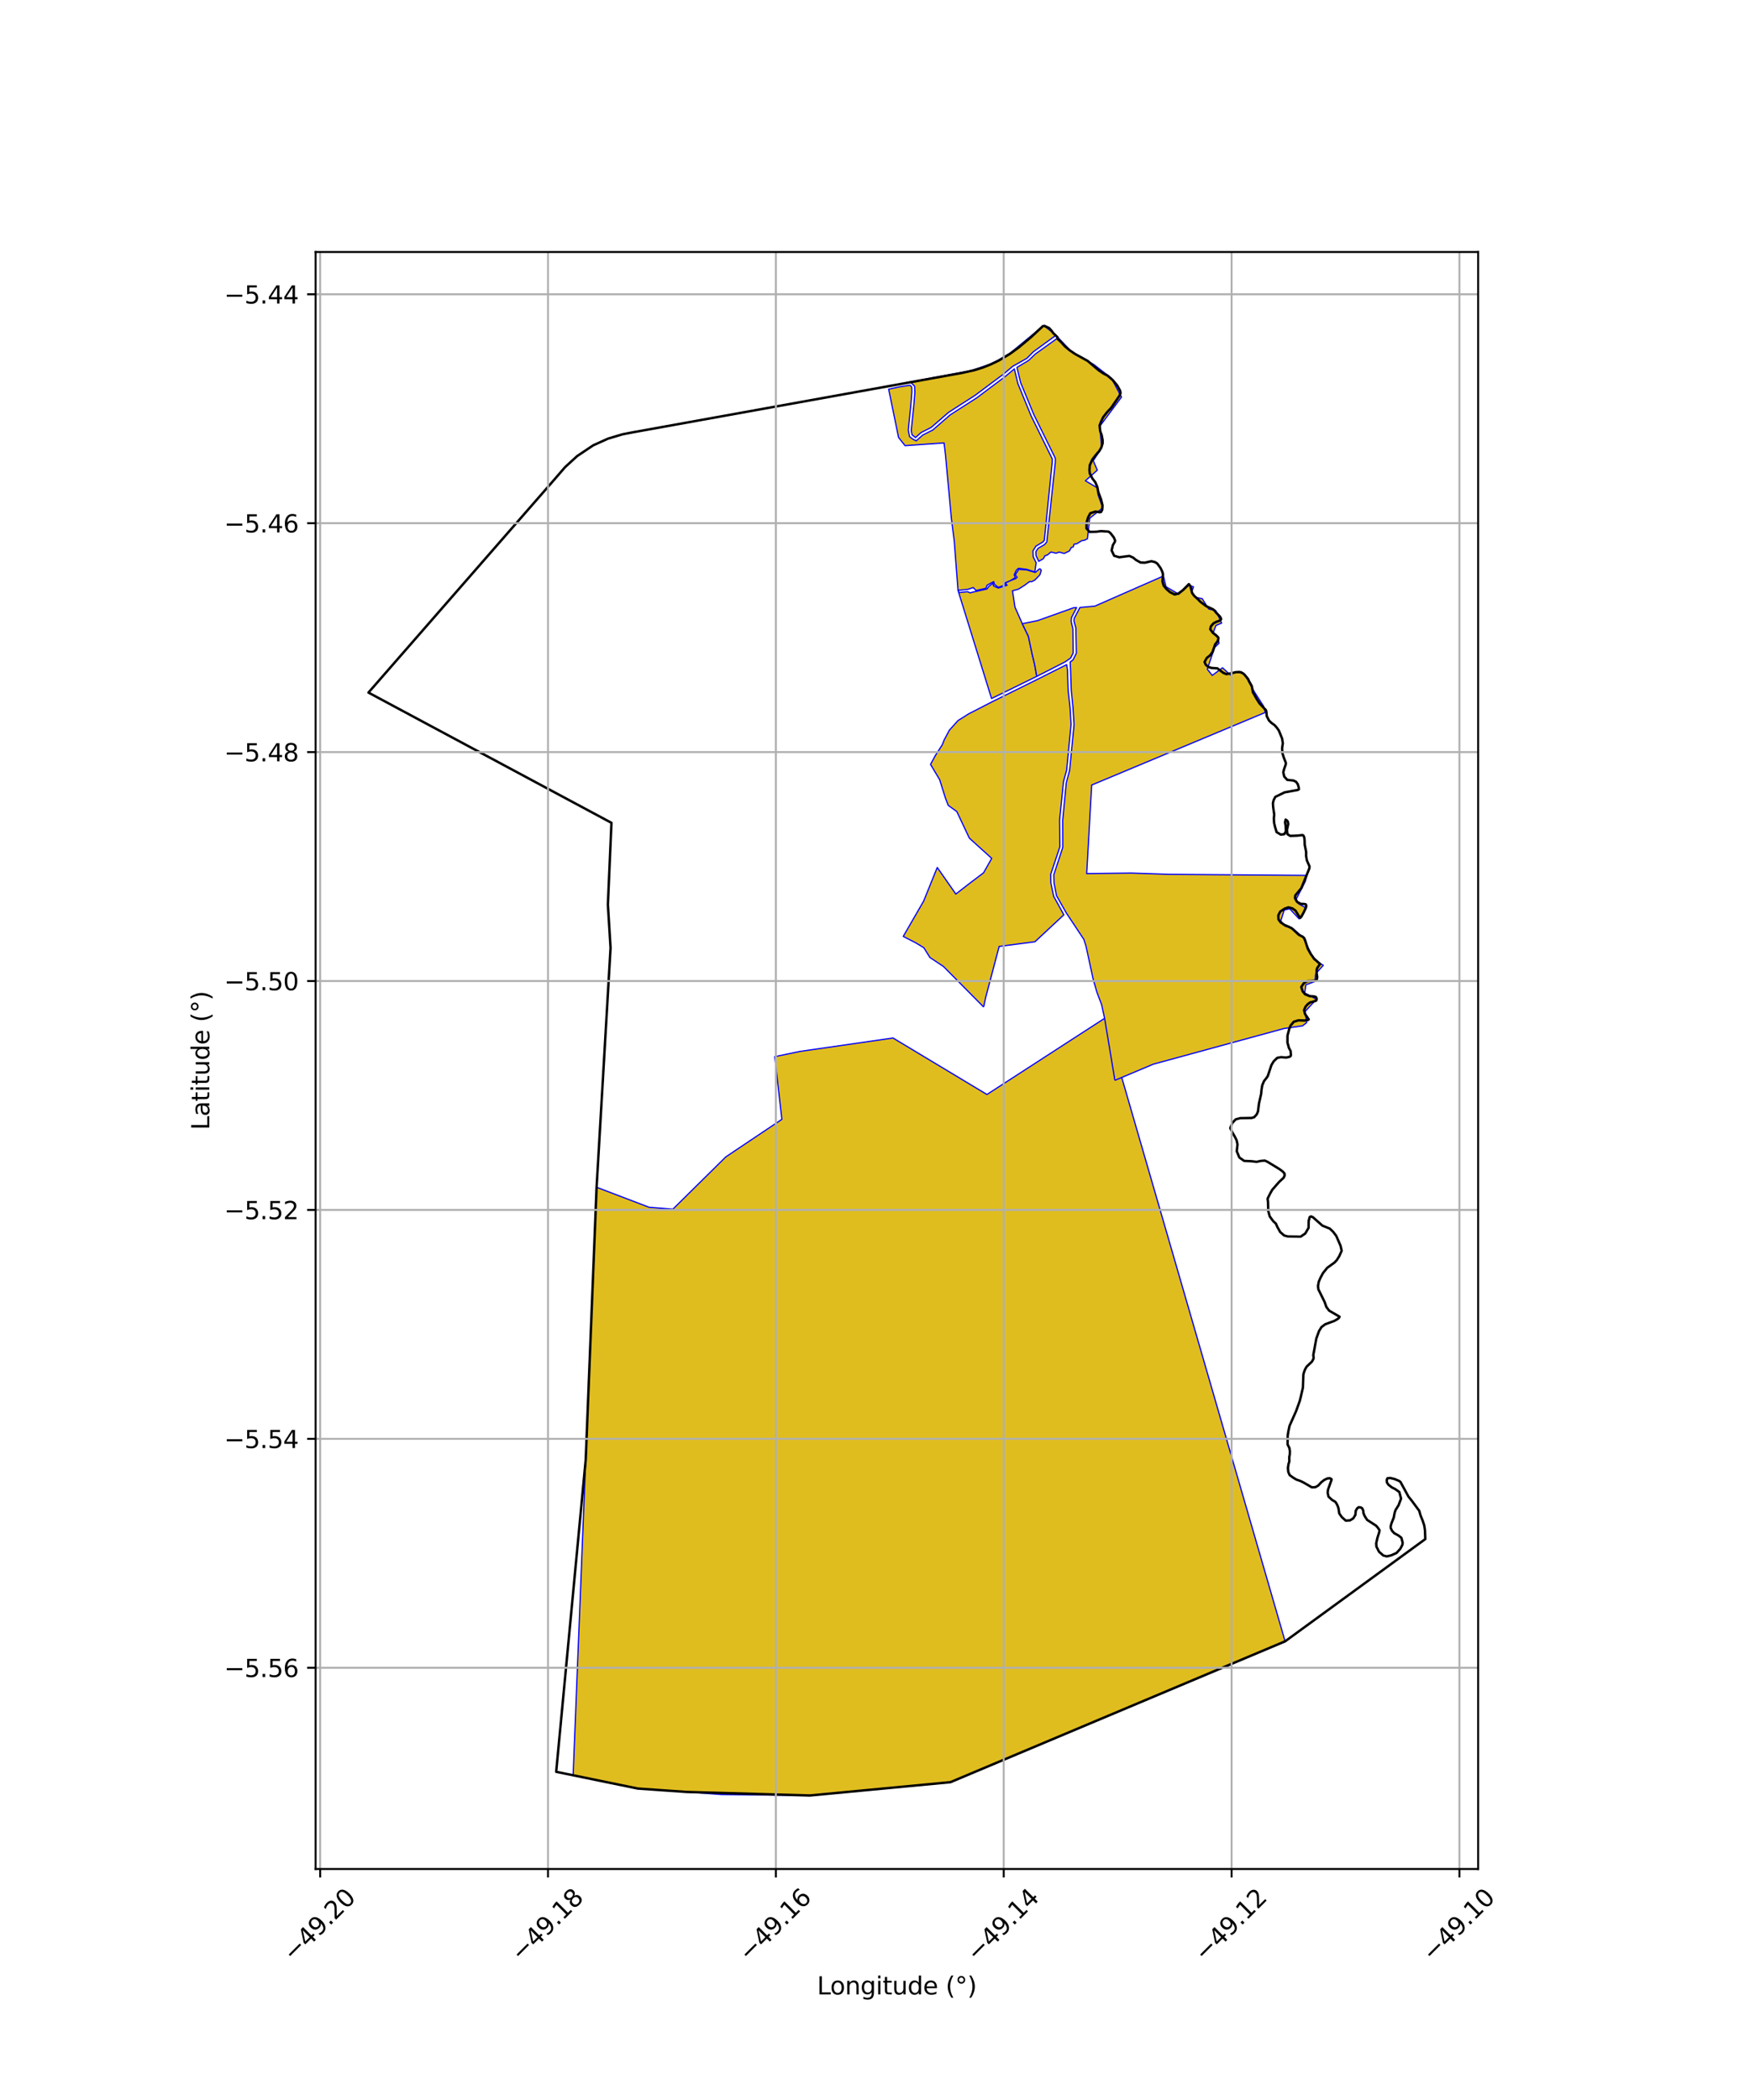 <?xml version="1.0" encoding="utf-8" standalone="no"?>
<!DOCTYPE svg PUBLIC "-//W3C//DTD SVG 1.1//EN"
  "http://www.w3.org/Graphics/SVG/1.1/DTD/svg11.dtd">
<svg xmlns:xlink="http://www.w3.org/1999/xlink" width="720pt" height="864pt" viewBox="0 0 720 864" xmlns="http://www.w3.org/2000/svg" version="1.1">
 <defs>
  <style type="text/css">*{stroke-linejoin: round; stroke-linecap: butt}</style>
 </defs>
 <g id="figure_1">
  <g id="patch_1">
   <path d="M 0 864 
L 720 864 
L 720 0 
L 0 0 
z
" style="fill: #ffffff"/>
  </g>
  <g id="axes_1">
   <g id="patch_2">
    <path d="M 129.852 768.96 
L 608.148 768.96 
L 608.148 103.68 
L 129.852 103.68 
z
" style="fill: #ffffff"/>
   </g>
   <g id="PatchCollection_1">
    <path d="M 454.466 418.966 
L 528.731 675.291 
L 391.048 733.238 
L 333.191 738.72 
L 296.847 738.327 
L 282.471 737.262 
L 262.372 735.855 
L 235.806 730.346 
L 245.452 488.472 
L 267.051 496.703 
L 276.854 497.474 
L 298.613 475.982 
L 321.683 460.526 
L 318.749 434.739 
L 329.219 432.566 
L 367.413 427.061 
L 406.055 450.301 
L 454.466 418.966 
" clip-path="url(#pc5306030af)" style="fill: #e0bd1f; stroke: #0000ff; stroke-width: 0.5"/>
    <path d="M 404.7 414.321 
L 388.172 397.64 
L 382.603 393.951 
L 380.089 389.919 
L 376.77 387.914 
L 371.618 385.27 
L 380.014 370.735 
L 385.614 356.894 
L 393.253 367.837 
L 398.861 363.48 
L 404.662 359.102 
L 408.018 353.16 
L 398.824 344.842 
L 393.66 333.905 
L 390.138 331.357 
L 388.994 328.417 
L 386.609 320.795 
L 382.853 314.491 
L 384.887 310.753 
L 387.68 306.418 
L 388.49 304.37 
L 390.583 300.437 
L 394.144 296.467 
L 398.539 293.695 
L 408.307 288.675 
L 426.73 279.546 
L 438.844 273.454 
L 439.182 275.602 
L 439.455 283.853 
L 440.258 291.197 
L 440.662 298.089 
L 438.844 316.826 
L 437.537 321.649 
L 435.947 337.443 
L 436.081 348.331 
L 432.289 359.74 
L 432.369 363.361 
L 433.513 368.775 
L 437.701 376.383 
L 425.8 387.468 
L 411.083 389.389 
L 405.551 410.31 
L 404.7 414.321 
" clip-path="url(#pc5306030af)" style="fill: #e0bd1f; stroke: #0000ff; stroke-width: 0.5"/>
    <path d="M 427.825 233.915 
L 428.409 234.61 
L 427.86 236.466 
L 425.779 238.637 
L 424.478 239.314 
L 423.653 239.244 
L 421.365 240.924 
L 418.98 242.414 
L 416.561 243.081 
L 417.589 249.804 
L 420.596 256.61 
L 423.114 261.819 
L 424.63 269.01 
L 425.678 273.376 
L 426.557 278.282 
L 407.955 287.388 
L 394.154 242.9 
L 394.595 243.806 
L 398.058 243.441 
L 399.217 243.93 
L 400.108 243.635 
L 401.682 243.312 
L 406.102 242.327 
L 406.744 241.367 
L 408.584 239.885 
L 408.781 241.095 
L 410.728 241.946 
L 414.369 240.779 
L 413.558 239.889 
L 415.702 238.872 
L 417.853 238.086 
L 418.499 237.52 
L 417.678 236.5 
L 418.706 234.986 
L 419.155 234.253 
L 422.497 234.509 
L 425.915 235.524 
L 427.825 233.915 
" clip-path="url(#pc5306030af)" style="fill: #e0bd1f; stroke: #0000ff; stroke-width: 0.5"/>
    <path d="M 426.558 278.281 
L 425.679 273.375 
L 424.63 269.01 
L 423.114 261.819 
L 420.597 256.609 
L 426.847 255.357 
L 441.73 250.046 
L 442.937 249.987 
L 440.808 254.184 
L 440.716 255.763 
L 441.424 258.73 
L 441.544 268.638 
L 440.475 270.752 
L 438.156 272.352 
L 426.558 278.281 
" clip-path="url(#pc5306030af)" style="fill: #e0bd1f; stroke: #0000ff; stroke-width: 0.5"/>
    <path d="M 458.704 444.484 
L 454.466 418.967 
L 453.233 413.33 
L 451.281 408.173 
L 449.747 402.807 
L 446.794 389.167 
L 445.904 386.456 
L 438.679 375.556 
L 434.675 368.498 
L 433.649 363.25 
L 433.559 359.909 
L 437.264 348.616 
L 437.229 337.419 
L 438.711 321.981 
L 440.063 316.996 
L 441.9 298.214 
L 441.474 291.239 
L 440.735 283.878 
L 440.469 275.647 
L 440.294 272.377 
L 441.515 271.444 
L 442.836 268.718 
L 442.624 258.324 
L 441.879 255.592 
L 441.93 254.479 
L 444.318 249.943 
L 450.474 249.369 
L 478.666 236.982 
L 479.744 241.407 
L 484.97 244.479 
L 489.155 240.784 
L 491.021 241.428 
L 490.342 243.571 
L 491.936 245.758 
L 494.618 246.302 
L 497.309 250.563 
L 500.237 251.257 
L 502.617 256.347 
L 500.274 257.339 
L 499.044 260.558 
L 501.158 262.396 
L 501.552 264.647 
L 499.744 266.357 
L 496.711 275.316 
L 498.75 277.889 
L 502.981 274.746 
L 506.346 277.836 
L 508.132 276.386 
L 511.934 277.175 
L 516.157 284.767 
L 519.829 290.476 
L 520.552 293.129 
L 449.15 322.991 
L 447.097 359.422 
L 465.415 359.209 
L 480.966 359.718 
L 537.697 360.159 
L 537.039 362.615 
L 533.016 370.537 
L 534.318 371.888 
L 537.486 373.63 
L 534.491 378.056 
L 530.633 373.902 
L 528.365 374.416 
L 526.936 378.86 
L 528.702 381.049 
L 532.056 382.139 
L 536.148 385.704 
L 540.61 394.819 
L 544.433 397.169 
L 541.322 400.615 
L 540.939 403.831 
L 537.258 405.181 
L 536.802 408.525 
L 541.615 411.126 
L 536.884 416.242 
L 537.622 420.71 
L 535.929 422.055 
L 528.224 423.176 
L 474.492 437.84 
L 458.704 444.484 
" clip-path="url(#pc5306030af)" style="fill: #e0bd1f; stroke: #0000ff; stroke-width: 0.5"/>
    <path d="M 429.336 229.835 
L 427.37 230.946 
L 426.281 228.688 
L 426.19 226.967 
L 427.101 225.584 
L 429.789 224.039 
L 430.678 223 
L 434.189 190.074 
L 434.177 188.527 
L 425.37 170.639 
L 419.922 157.453 
L 418.403 151.17 
L 423.214 148.288 
L 425.919 145.689 
L 435.352 138.92 
L 440.992 144.823 
L 446.916 148.164 
L 450.119 150.05 
L 457.278 155.612 
L 461.403 163.392 
L 452.487 175.387 
L 453.234 184.278 
L 449.804 189.556 
L 451.466 193.44 
L 446.55 197.809 
L 451.674 200.832 
L 451.74 203.487 
L 453.688 208.925 
L 448.343 213.223 
L 447.504 220.646 
L 447.379 221.682 
L 446.177 222.281 
L 445.015 222.468 
L 443.057 223.695 
L 441.881 223.911 
L 441.573 224.993 
L 440.779 225.247 
L 439.957 226.686 
L 437.841 227.725 
L 435.752 227.133 
L 434.513 227.621 
L 432.381 227.102 
L 430.977 228.301 
L 429.84 228.725 
L 429.336 229.835 
" clip-path="url(#pc5306030af)" style="fill: #e0bd1f; stroke: #0000ff; stroke-width: 0.5"/>
    <path d="M 429.397 133.92 
L 434.484 137.925 
L 425.149 144.736 
L 422.512 147.417 
L 417.9 150.029 
L 416.701 150.678 
L 413.015 153.808 
L 401.16 162.664 
L 390.285 169.652 
L 383.105 175.869 
L 378.955 177.972 
L 376.667 180.017 
L 375.236 178.896 
L 374.903 177.128 
L 375.981 166.757 
L 376.404 161.441 
L 376.305 158.902 
L 374.663 157.277 
L 373.129 157.397 
L 399.429 152.505 
L 406.729 150.052 
L 409.791 148.716 
L 415.596 145.298 
L 429.397 133.92 
" clip-path="url(#pc5306030af)" style="fill: #e0bd1f; stroke: #0000ff; stroke-width: 0.5"/>
    <path d="M 413.678 154.835 
L 417.332 151.771 
L 418.791 157.831 
L 424.201 171.036 
L 432.931 188.825 
L 432.94 189.869 
L 429.649 222.326 
L 429.056 223.001 
L 426.178 224.731 
L 424.967 226.692 
L 425.069 229.039 
L 426.296 231.557 
L 425.744 235.311 
L 422.371 234.235 
L 419.026 233.801 
L 418.117 234.647 
L 417.271 236.503 
L 417.742 237.634 
L 415.702 238.871 
L 413.278 239.905 
L 413.633 240.603 
L 410.711 241.641 
L 409.153 240.405 
L 408.825 239.29 
L 406.098 240.784 
L 405.634 242.037 
L 401.571 242.942 
L 400.408 241.731 
L 398.173 242.49 
L 394.155 242.899 
L 392.614 222.679 
L 391.41 213.163 
L 389.012 187.289 
L 388.421 182.239 
L 373.148 183.303 
L 372.369 183.358 
L 371.505 182.269 
L 369.702 179.997 
L 365.621 160.135 
L 370.105 159.149 
L 374.391 158.487 
L 375.108 159.25 
L 375.156 161.285 
L 374.757 166.519 
L 373.689 176.93 
L 374.219 179.626 
L 375.665 180.736 
L 376.96 181.382 
L 379.634 178.995 
L 383.795 176.9 
L 390.913 170.702 
L 401.89 163.664 
L 413.678 154.835 
" clip-path="url(#pc5306030af)" style="fill: #e0bd1f; stroke: #0000ff; stroke-width: 0.5"/>
   </g>
   <g id="PatchCollection_2">
    <path d="M 429.345 133.931 
L 431.619 134.951 
L 432.759 136.206 
L 433.332 137.054 
L 435.069 138.74 
L 435.127 139.396 
L 436.518 140.684 
L 438.087 142.452 
L 440.059 144.102 
L 442.366 145.663 
L 447.482 148.477 
L 452.043 152.36 
L 453.966 153.657 
L 455.683 154.534 
L 457.8 156.367 
L 459.684 158.63 
L 460.795 160.654 
L 461.023 161.684 
L 460.621 162.769 
L 457.161 167.822 
L 455.594 169.466 
L 453.882 171.635 
L 453.019 173.442 
L 452.41 175.058 
L 452.688 177.509 
L 453.276 179.069 
L 453.646 181.102 
L 453.649 182.387 
L 453.138 184.055 
L 452.26 185.591 
L 450.918 187.119 
L 449.426 189.04 
L 448.36 191.416 
L 448.226 193.418 
L 448.37 194.776 
L 449.434 196.853 
L 450.634 198.404 
L 451.473 200.339 
L 451.835 202.377 
L 453.014 205.501 
L 453.609 207.941 
L 453.494 209.716 
L 453.023 210.628 
L 452.392 210.757 
L 450.695 210.473 
L 448.584 211.164 
L 447.714 212.8 
L 447.055 214.997 
L 447.002 217.372 
L 448.274 218.843 
L 451.049 218.776 
L 452.959 218.519 
L 456.082 218.72 
L 456.904 219.363 
L 458.269 221.14 
L 458.791 222.402 
L 458.685 222.899 
L 457.871 224.284 
L 457.351 226.45 
L 458.388 228.649 
L 460.494 229.28 
L 464.651 228.726 
L 466.212 229.418 
L 467.341 230.365 
L 469.243 231.432 
L 471.014 231.506 
L 473.727 230.895 
L 475.173 231.254 
L 476.144 231.861 
L 477.494 233.729 
L 478.091 234.958 
L 478.466 236.114 
L 478.446 237.398 
L 478.261 239.14 
L 478.794 240.996 
L 479.999 242.427 
L 481.392 243.639 
L 483.271 244.586 
L 484.812 244.21 
L 486.701 242.782 
L 489.12 240.337 
L 489.335 240.563 
L 489.776 241.192 
L 490.473 243.983 
L 491.363 245.194 
L 492.704 246.386 
L 493.899 247.611 
L 496.281 249.399 
L 498.877 250.596 
L 499.543 251.048 
L 500.413 252.13 
L 501.907 253.659 
L 502.291 254.326 
L 502.373 254.782 
L 502.172 255.116 
L 501.58 255.461 
L 500.589 255.787 
L 499.3 256.423 
L 498.23 257.644 
L 497.931 258.876 
L 498.923 260.278 
L 500.37 261.387 
L 501.248 262.285 
L 501.309 262.743 
L 500.935 263.87 
L 499.941 265.124 
L 498.878 268.249 
L 497.917 269.588 
L 496.508 270.698 
L 495.596 272.353 
L 496.107 273.54 
L 497.368 274.511 
L 498.59 274.834 
L 500.849 274.971 
L 503.27 276.807 
L 504.552 277.358 
L 506.449 277.028 
L 508.417 276.56 
L 509.804 276.484 
L 510.536 276.576 
L 511.229 276.925 
L 511.978 277.53 
L 513.521 279.384 
L 513.895 280.263 
L 515.04 282.321 
L 515.472 284.808 
L 517.148 287.766 
L 518.274 289.484 
L 520.852 292.191 
L 521.017 292.837 
L 521.173 294.618 
L 522.084 296.421 
L 523.055 297.384 
L 524.372 298.331 
L 525.339 299.405 
L 526.179 300.619 
L 527.497 303.861 
L 527.791 305.746 
L 527.501 307.85 
L 527.598 309.803 
L 528.194 311.708 
L 529.01 313.768 
L 529.018 314.447 
L 528.324 316.377 
L 527.977 317.744 
L 528.358 319.465 
L 529.614 320.863 
L 532.141 321.129 
L 533.22 321.638 
L 533.921 322.597 
L 534.33 323.908 
L 534.418 324.697 
L 533.979 325.007 
L 528.543 325.99 
L 524.691 327.87 
L 524.013 329.212 
L 523.715 330.484 
L 523.83 332.186 
L 524.252 335.101 
L 524.104 336.724 
L 524.197 338.54 
L 524.585 340.212 
L 525.236 342.356 
L 526.961 343.377 
L 528.352 343.219 
L 529.065 342.028 
L 528.956 339.831 
L 528.71 338.3 
L 528.942 337.211 
L 529.45 337.542 
L 529.818 337.972 
L 530.008 338.994 
L 529.492 341.43 
L 529.662 343.179 
L 530.819 343.918 
L 533.857 343.792 
L 535.91 343.565 
L 536.307 343.832 
L 536.627 344.622 
L 536.756 345.954 
L 536.798 347.558 
L 537.385 350.518 
L 537.362 352.126 
L 537.68 353.979 
L 538.768 356.474 
L 538.698 357.291 
L 537.668 359.829 
L 535.415 365.391 
L 532.908 368.422 
L 532.806 369.58 
L 533.71 371.087 
L 535.195 371.881 
L 536.536 371.923 
L 537.284 372.103 
L 537.448 372.752 
L 537.243 373.505 
L 536.466 375.207 
L 535.513 377.002 
L 534.908 377.68 
L 534.796 377.547 
L 532.965 374.607 
L 531.734 373.76 
L 530.097 373.303 
L 528.541 373.848 
L 526.734 375.048 
L 525.946 376.548 
L 525.988 378.22 
L 526.891 379.496 
L 528.512 380.575 
L 530.128 381.241 
L 531.487 381.931 
L 534.443 384.65 
L 535.968 385.392 
L 536.514 385.886 
L 536.89 386.67 
L 538.063 390.316 
L 539.246 392.44 
L 540.645 394.412 
L 543.112 396.623 
L 542.016 398.14 
L 541.721 398.959 
L 541.696 400.372 
L 541.936 402.013 
L 541.797 402.837 
L 541.45 403.419 
L 540.248 403.579 
L 537.876 403.645 
L 536.462 404.479 
L 535.378 406.071 
L 535.932 407.841 
L 536.929 409.055 
L 538.858 409.843 
L 540.606 409.953 
L 541.314 410.131 
L 541.603 410.483 
L 541.72 411.102 
L 541.541 411.661 
L 540.278 412.119 
L 539.012 412.421 
L 537.939 413.228 
L 537.143 414.171 
L 536.527 415.591 
L 536.933 417.192 
L 538.44 419.411 
L 538.097 419.654 
L 536.855 419.872 
L 534.244 419.794 
L 532.306 420.379 
L 530.961 421.981 
L 530.473 423.196 
L 529.706 426.087 
L 529.692 428.941 
L 530.304 431.153 
L 530.993 432.412 
L 531.12 434.153 
L 530.974 434.552 
L 530.466 434.825 
L 529.193 435.11 
L 527.01 434.951 
L 525.499 435.228 
L 524.034 436.651 
L 523.093 438.217 
L 521.602 442.719 
L 521.109 443.456 
L 520.071 444.762 
L 519.336 446.488 
L 519.026 448.355 
L 518.876 450.031 
L 517.98 453.997 
L 517.564 457.298 
L 517.065 458.48 
L 515.999 459.657 
L 514.903 459.964 
L 510.261 460.045 
L 508.413 460.524 
L 506.992 462.027 
L 506.181 464.146 
L 507.106 466.082 
L 507.941 467.483 
L 508.776 469.134 
L 509.141 470.852 
L 508.839 473.665 
L 509.915 476.241 
L 511.889 477.629 
L 514.894 477.761 
L 517.015 478.016 
L 518.66 477.643 
L 520.384 477.5 
L 521.488 478.003 
L 526.393 480.989 
L 527.696 481.945 
L 528.475 482.797 
L 528.531 483.648 
L 528.141 484.544 
L 526.302 486.248 
L 523.452 489.5 
L 522.617 490.967 
L 521.523 493.174 
L 521.704 494.493 
L 521.787 498.191 
L 522.405 500.469 
L 523.841 502.423 
L 524.939 503.434 
L 525.502 504.733 
L 526.719 506.905 
L 528.34 508.311 
L 529.804 508.716 
L 535.136 508.789 
L 537.015 507.504 
L 538.379 505.179 
L 538.416 502.329 
L 538.871 500.717 
L 539.402 500.468 
L 540.187 500.815 
L 544.081 504.263 
L 547.114 505.484 
L 548.507 506.814 
L 549.775 508.493 
L 551.537 512.528 
L 552.001 514.587 
L 551.017 516.807 
L 550 518.441 
L 549.072 519.428 
L 546.078 521.597 
L 544.332 523.764 
L 543.254 525.767 
L 542.578 527.344 
L 542.262 529.093 
L 542.406 530.441 
L 544.999 535.694 
L 545.698 537.7 
L 546.839 539.226 
L 551.137 541.737 
L 550.852 542.257 
L 550.202 542.762 
L 548.942 543.478 
L 545.244 544.833 
L 543.692 546.004 
L 542.696 547.619 
L 541.58 550.686 
L 540.324 557.557 
L 540.466 558.611 
L 540.324 559.205 
L 539.75 560.24 
L 537.642 562.227 
L 537.004 563.279 
L 536.58 564.334 
L 536.248 565.478 
L 536.055 570.92 
L 535.11 574.997 
L 534.753 576.406 
L 533.255 580.564 
L 530.561 586.625 
L 530.064 588.913 
L 529.787 590.771 
L 529.745 594.278 
L 530.485 595.748 
L 530.7 597.033 
L 530.655 598.423 
L 530.442 599.484 
L 530.47 601.255 
L 530.114 602.425 
L 529.886 603.942 
L 530.034 605.585 
L 530.585 606.874 
L 531.989 607.904 
L 533.307 608.712 
L 535.142 609.365 
L 536.385 609.992 
L 539.723 611.924 
L 541.171 611.874 
L 542.348 611.216 
L 543.626 609.831 
L 544.78 608.925 
L 546.077 608.291 
L 547.088 608.179 
L 547.806 608.55 
L 547.843 608.81 
L 546.382 612.892 
L 546.239 614.212 
L 546.583 615.758 
L 548.061 617.118 
L 549.291 617.825 
L 549.691 618.302 
L 550.263 619.351 
L 550.685 620.543 
L 551.019 622.692 
L 552.065 624.188 
L 553.685 625.628 
L 555.429 625.527 
L 556.765 624.704 
L 557.643 623.272 
L 557.788 621.641 
L 558.312 620.666 
L 558.967 620.112 
L 559.954 620.224 
L 560.5 620.642 
L 560.88 621.548 
L 560.967 622.571 
L 561.481 623.772 
L 562.462 625.311 
L 566.174 627.72 
L 566.994 628.681 
L 567.584 629.607 
L 567.415 630.532 
L 566.707 632.745 
L 566.211 634.943 
L 566.298 636.296 
L 567.354 638.409 
L 569.143 639.989 
L 570.564 640.344 
L 572.356 639.924 
L 574.581 638.932 
L 576.143 637.195 
L 576.992 635.562 
L 577.092 634.689 
L 576.565 632.698 
L 575.403 631.768 
L 573.623 630.791 
L 572.692 629.776 
L 572.157 628.579 
L 572.164 627.968 
L 572.484 626.747 
L 573.421 624.388 
L 573.804 622.372 
L 574.184 621.25 
L 575.41 619.304 
L 576.437 616.57 
L 575.723 613.86 
L 574.045 612.661 
L 572.719 611.995 
L 571.284 610.909 
L 570.624 609.95 
L 570.539 608.879 
L 570.831 608.213 
L 571.982 608.081 
L 573.787 608.519 
L 575.663 609.305 
L 576.199 609.728 
L 579.482 615.749 
L 580.906 617.518 
L 583.919 621.6 
L 584.438 623.444 
L 585.294 625.569 
L 585.965 627.584 
L 586.268 629.539 
L 586.401 633.234 
L 528.731 675.291 
L 391.048 733.238 
L 333.191 738.72 
L 282.471 737.262 
L 262.372 735.855 
L 228.83 728.972 
L 240.979 600.528 
L 245.452 488.472 
L 251.203 389.967 
L 250.099 372.172 
L 251.572 338.536 
L 151.593 284.949 
L 228.332 197.009 
L 232.452 192.229 
L 237.439 187.664 
L 244.037 183.234 
L 250.18 180.46 
L 256.102 178.69 
L 260.235 177.888 
L 395.584 153.469 
L 400.734 152.343 
L 404.32 151.233 
L 407.597 149.929 
L 410.971 148.305 
L 415.526 145.577 
L 419.13 142.954 
L 424.134 138.772 
L 429.345 133.931 
L 429.345 133.931 
" clip-path="url(#pc5306030af)" style="fill: none; stroke: #000000"/>
   </g>
   <g id="matplotlib.axis_1">
    <g id="xtick_1">
     <g id="line2d_1">
      <path d="M 131.721 768.96 
L 131.721 103.68 
" clip-path="url(#pc5306030af)" style="fill: none; stroke: #b0b0b0; stroke-width: 0.8; stroke-linecap: square"/>
     </g>
     <g id="line2d_2">
      <defs>
       <path id="md143ff9836" d="M 0 0 
L 0 3.5 
" style="stroke: #000000; stroke-width: 0.8"/>
      </defs>
      <g>
       <use xlink:href="#md143ff9836" x="131.721" y="768.96" style="stroke: #000000; stroke-width: 0.8"/>
      </g>
     </g>
     <g id="text_1">
      <!-- −49.20 -->
      <g transform="translate(120.588 807.501) rotate(-45) scale(0.1 -0.1)">
       <defs>
        <path id="DejaVuSans-2212" d="M 678 2272 
L 4684 2272 
L 4684 1741 
L 678 1741 
L 678 2272 
z
" transform="scale(0.016)"/>
        <path id="DejaVuSans-34" d="M 2419 4116 
L 825 1625 
L 2419 1625 
L 2419 4116 
z
M 2253 4666 
L 3047 4666 
L 3047 1625 
L 3713 1625 
L 3713 1100 
L 3047 1100 
L 3047 0 
L 2419 0 
L 2419 1100 
L 313 1100 
L 313 1709 
L 2253 4666 
z
" transform="scale(0.016)"/>
        <path id="DejaVuSans-39" d="M 703 97 
L 703 672 
Q 941 559 1184 500 
Q 1428 441 1663 441 
Q 2288 441 2617 861 
Q 2947 1281 2994 2138 
Q 2813 1869 2534 1725 
Q 2256 1581 1919 1581 
Q 1219 1581 811 2004 
Q 403 2428 403 3163 
Q 403 3881 828 4315 
Q 1253 4750 1959 4750 
Q 2769 4750 3195 4129 
Q 3622 3509 3622 2328 
Q 3622 1225 3098 567 
Q 2575 -91 1691 -91 
Q 1453 -91 1209 -44 
Q 966 3 703 97 
z
M 1959 2075 
Q 2384 2075 2632 2365 
Q 2881 2656 2881 3163 
Q 2881 3666 2632 3958 
Q 2384 4250 1959 4250 
Q 1534 4250 1286 3958 
Q 1038 3666 1038 3163 
Q 1038 2656 1286 2365 
Q 1534 2075 1959 2075 
z
" transform="scale(0.016)"/>
        <path id="DejaVuSans-2e" d="M 684 794 
L 1344 794 
L 1344 0 
L 684 0 
L 684 794 
z
" transform="scale(0.016)"/>
        <path id="DejaVuSans-32" d="M 1228 531 
L 3431 531 
L 3431 0 
L 469 0 
L 469 531 
Q 828 903 1448 1529 
Q 2069 2156 2228 2338 
Q 2531 2678 2651 2914 
Q 2772 3150 2772 3378 
Q 2772 3750 2511 3984 
Q 2250 4219 1831 4219 
Q 1534 4219 1204 4116 
Q 875 4013 500 3803 
L 500 4441 
Q 881 4594 1212 4672 
Q 1544 4750 1819 4750 
Q 2544 4750 2975 4387 
Q 3406 4025 3406 3419 
Q 3406 3131 3298 2873 
Q 3191 2616 2906 2266 
Q 2828 2175 2409 1742 
Q 1991 1309 1228 531 
z
" transform="scale(0.016)"/>
        <path id="DejaVuSans-30" d="M 2034 4250 
Q 1547 4250 1301 3770 
Q 1056 3291 1056 2328 
Q 1056 1369 1301 889 
Q 1547 409 2034 409 
Q 2525 409 2770 889 
Q 3016 1369 3016 2328 
Q 3016 3291 2770 3770 
Q 2525 4250 2034 4250 
z
M 2034 4750 
Q 2819 4750 3233 4129 
Q 3647 3509 3647 2328 
Q 3647 1150 3233 529 
Q 2819 -91 2034 -91 
Q 1250 -91 836 529 
Q 422 1150 422 2328 
Q 422 3509 836 4129 
Q 1250 4750 2034 4750 
z
" transform="scale(0.016)"/>
       </defs>
       <use xlink:href="#DejaVuSans-2212"/>
       <use xlink:href="#DejaVuSans-34" transform="translate(83.789 0)"/>
       <use xlink:href="#DejaVuSans-39" transform="translate(147.412 0)"/>
       <use xlink:href="#DejaVuSans-2e" transform="translate(211.035 0)"/>
       <use xlink:href="#DejaVuSans-32" transform="translate(242.822 0)"/>
       <use xlink:href="#DejaVuSans-30" transform="translate(306.445 0)"/>
      </g>
     </g>
    </g>
    <g id="xtick_2">
     <g id="line2d_3">
      <path d="M 225.468 768.96 
L 225.468 103.68 
" clip-path="url(#pc5306030af)" style="fill: none; stroke: #b0b0b0; stroke-width: 0.8; stroke-linecap: square"/>
     </g>
     <g id="line2d_4">
      <g>
       <use xlink:href="#md143ff9836" x="225.468" y="768.96" style="stroke: #000000; stroke-width: 0.8"/>
      </g>
     </g>
     <g id="text_2">
      <!-- −49.18 -->
      <g transform="translate(214.335 807.501) rotate(-45) scale(0.1 -0.1)">
       <defs>
        <path id="DejaVuSans-31" d="M 794 531 
L 1825 531 
L 1825 4091 
L 703 3866 
L 703 4441 
L 1819 4666 
L 2450 4666 
L 2450 531 
L 3481 531 
L 3481 0 
L 794 0 
L 794 531 
z
" transform="scale(0.016)"/>
        <path id="DejaVuSans-38" d="M 2034 2216 
Q 1584 2216 1326 1975 
Q 1069 1734 1069 1313 
Q 1069 891 1326 650 
Q 1584 409 2034 409 
Q 2484 409 2743 651 
Q 3003 894 3003 1313 
Q 3003 1734 2745 1975 
Q 2488 2216 2034 2216 
z
M 1403 2484 
Q 997 2584 770 2862 
Q 544 3141 544 3541 
Q 544 4100 942 4425 
Q 1341 4750 2034 4750 
Q 2731 4750 3128 4425 
Q 3525 4100 3525 3541 
Q 3525 3141 3298 2862 
Q 3072 2584 2669 2484 
Q 3125 2378 3379 2068 
Q 3634 1759 3634 1313 
Q 3634 634 3220 271 
Q 2806 -91 2034 -91 
Q 1263 -91 848 271 
Q 434 634 434 1313 
Q 434 1759 690 2068 
Q 947 2378 1403 2484 
z
M 1172 3481 
Q 1172 3119 1398 2916 
Q 1625 2713 2034 2713 
Q 2441 2713 2670 2916 
Q 2900 3119 2900 3481 
Q 2900 3844 2670 4047 
Q 2441 4250 2034 4250 
Q 1625 4250 1398 4047 
Q 1172 3844 1172 3481 
z
" transform="scale(0.016)"/>
       </defs>
       <use xlink:href="#DejaVuSans-2212"/>
       <use xlink:href="#DejaVuSans-34" transform="translate(83.789 0)"/>
       <use xlink:href="#DejaVuSans-39" transform="translate(147.412 0)"/>
       <use xlink:href="#DejaVuSans-2e" transform="translate(211.035 0)"/>
       <use xlink:href="#DejaVuSans-31" transform="translate(242.822 0)"/>
       <use xlink:href="#DejaVuSans-38" transform="translate(306.445 0)"/>
      </g>
     </g>
    </g>
    <g id="xtick_3">
     <g id="line2d_5">
      <path d="M 319.215 768.96 
L 319.215 103.68 
" clip-path="url(#pc5306030af)" style="fill: none; stroke: #b0b0b0; stroke-width: 0.8; stroke-linecap: square"/>
     </g>
     <g id="line2d_6">
      <g>
       <use xlink:href="#md143ff9836" x="319.215" y="768.96" style="stroke: #000000; stroke-width: 0.8"/>
      </g>
     </g>
     <g id="text_3">
      <!-- −49.16 -->
      <g transform="translate(308.082 807.501) rotate(-45) scale(0.1 -0.1)">
       <defs>
        <path id="DejaVuSans-36" d="M 2113 2584 
Q 1688 2584 1439 2293 
Q 1191 2003 1191 1497 
Q 1191 994 1439 701 
Q 1688 409 2113 409 
Q 2538 409 2786 701 
Q 3034 994 3034 1497 
Q 3034 2003 2786 2293 
Q 2538 2584 2113 2584 
z
M 3366 4563 
L 3366 3988 
Q 3128 4100 2886 4159 
Q 2644 4219 2406 4219 
Q 1781 4219 1451 3797 
Q 1122 3375 1075 2522 
Q 1259 2794 1537 2939 
Q 1816 3084 2150 3084 
Q 2853 3084 3261 2657 
Q 3669 2231 3669 1497 
Q 3669 778 3244 343 
Q 2819 -91 2113 -91 
Q 1303 -91 875 529 
Q 447 1150 447 2328 
Q 447 3434 972 4092 
Q 1497 4750 2381 4750 
Q 2619 4750 2861 4703 
Q 3103 4656 3366 4563 
z
" transform="scale(0.016)"/>
       </defs>
       <use xlink:href="#DejaVuSans-2212"/>
       <use xlink:href="#DejaVuSans-34" transform="translate(83.789 0)"/>
       <use xlink:href="#DejaVuSans-39" transform="translate(147.412 0)"/>
       <use xlink:href="#DejaVuSans-2e" transform="translate(211.035 0)"/>
       <use xlink:href="#DejaVuSans-31" transform="translate(242.822 0)"/>
       <use xlink:href="#DejaVuSans-36" transform="translate(306.445 0)"/>
      </g>
     </g>
    </g>
    <g id="xtick_4">
     <g id="line2d_7">
      <path d="M 412.962 768.96 
L 412.962 103.68 
" clip-path="url(#pc5306030af)" style="fill: none; stroke: #b0b0b0; stroke-width: 0.8; stroke-linecap: square"/>
     </g>
     <g id="line2d_8">
      <g>
       <use xlink:href="#md143ff9836" x="412.962" y="768.96" style="stroke: #000000; stroke-width: 0.8"/>
      </g>
     </g>
     <g id="text_4">
      <!-- −49.14 -->
      <g transform="translate(401.829 807.501) rotate(-45) scale(0.1 -0.1)">
       <use xlink:href="#DejaVuSans-2212"/>
       <use xlink:href="#DejaVuSans-34" transform="translate(83.789 0)"/>
       <use xlink:href="#DejaVuSans-39" transform="translate(147.412 0)"/>
       <use xlink:href="#DejaVuSans-2e" transform="translate(211.035 0)"/>
       <use xlink:href="#DejaVuSans-31" transform="translate(242.822 0)"/>
       <use xlink:href="#DejaVuSans-34" transform="translate(306.445 0)"/>
      </g>
     </g>
    </g>
    <g id="xtick_5">
     <g id="line2d_9">
      <path d="M 506.709 768.96 
L 506.709 103.68 
" clip-path="url(#pc5306030af)" style="fill: none; stroke: #b0b0b0; stroke-width: 0.8; stroke-linecap: square"/>
     </g>
     <g id="line2d_10">
      <g>
       <use xlink:href="#md143ff9836" x="506.709" y="768.96" style="stroke: #000000; stroke-width: 0.8"/>
      </g>
     </g>
     <g id="text_5">
      <!-- −49.12 -->
      <g transform="translate(495.576 807.501) rotate(-45) scale(0.1 -0.1)">
       <use xlink:href="#DejaVuSans-2212"/>
       <use xlink:href="#DejaVuSans-34" transform="translate(83.789 0)"/>
       <use xlink:href="#DejaVuSans-39" transform="translate(147.412 0)"/>
       <use xlink:href="#DejaVuSans-2e" transform="translate(211.035 0)"/>
       <use xlink:href="#DejaVuSans-31" transform="translate(242.822 0)"/>
       <use xlink:href="#DejaVuSans-32" transform="translate(306.445 0)"/>
      </g>
     </g>
    </g>
    <g id="xtick_6">
     <g id="line2d_11">
      <path d="M 600.456 768.96 
L 600.456 103.68 
" clip-path="url(#pc5306030af)" style="fill: none; stroke: #b0b0b0; stroke-width: 0.8; stroke-linecap: square"/>
     </g>
     <g id="line2d_12">
      <g>
       <use xlink:href="#md143ff9836" x="600.456" y="768.96" style="stroke: #000000; stroke-width: 0.8"/>
      </g>
     </g>
     <g id="text_6">
      <!-- −49.10 -->
      <g transform="translate(589.323 807.501) rotate(-45) scale(0.1 -0.1)">
       <use xlink:href="#DejaVuSans-2212"/>
       <use xlink:href="#DejaVuSans-34" transform="translate(83.789 0)"/>
       <use xlink:href="#DejaVuSans-39" transform="translate(147.412 0)"/>
       <use xlink:href="#DejaVuSans-2e" transform="translate(211.035 0)"/>
       <use xlink:href="#DejaVuSans-31" transform="translate(242.822 0)"/>
       <use xlink:href="#DejaVuSans-30" transform="translate(306.445 0)"/>
      </g>
     </g>
    </g>
    <g id="text_7">
     <!-- Longitude (°) -->
     <g transform="translate(336.14 820.57) scale(0.1 -0.1)">
      <defs>
       <path id="DejaVuSans-4c" d="M 628 4666 
L 1259 4666 
L 1259 531 
L 3531 531 
L 3531 0 
L 628 0 
L 628 4666 
z
" transform="scale(0.016)"/>
       <path id="DejaVuSans-6f" d="M 1959 3097 
Q 1497 3097 1228 2736 
Q 959 2375 959 1747 
Q 959 1119 1226 758 
Q 1494 397 1959 397 
Q 2419 397 2687 759 
Q 2956 1122 2956 1747 
Q 2956 2369 2687 2733 
Q 2419 3097 1959 3097 
z
M 1959 3584 
Q 2709 3584 3137 3096 
Q 3566 2609 3566 1747 
Q 3566 888 3137 398 
Q 2709 -91 1959 -91 
Q 1206 -91 779 398 
Q 353 888 353 1747 
Q 353 2609 779 3096 
Q 1206 3584 1959 3584 
z
" transform="scale(0.016)"/>
       <path id="DejaVuSans-6e" d="M 3513 2113 
L 3513 0 
L 2938 0 
L 2938 2094 
Q 2938 2591 2744 2837 
Q 2550 3084 2163 3084 
Q 1697 3084 1428 2787 
Q 1159 2491 1159 1978 
L 1159 0 
L 581 0 
L 581 3500 
L 1159 3500 
L 1159 2956 
Q 1366 3272 1645 3428 
Q 1925 3584 2291 3584 
Q 2894 3584 3203 3211 
Q 3513 2838 3513 2113 
z
" transform="scale(0.016)"/>
       <path id="DejaVuSans-67" d="M 2906 1791 
Q 2906 2416 2648 2759 
Q 2391 3103 1925 3103 
Q 1463 3103 1205 2759 
Q 947 2416 947 1791 
Q 947 1169 1205 825 
Q 1463 481 1925 481 
Q 2391 481 2648 825 
Q 2906 1169 2906 1791 
z
M 3481 434 
Q 3481 -459 3084 -895 
Q 2688 -1331 1869 -1331 
Q 1566 -1331 1297 -1286 
Q 1028 -1241 775 -1147 
L 775 -588 
Q 1028 -725 1275 -790 
Q 1522 -856 1778 -856 
Q 2344 -856 2625 -561 
Q 2906 -266 2906 331 
L 2906 616 
Q 2728 306 2450 153 
Q 2172 0 1784 0 
Q 1141 0 747 490 
Q 353 981 353 1791 
Q 353 2603 747 3093 
Q 1141 3584 1784 3584 
Q 2172 3584 2450 3431 
Q 2728 3278 2906 2969 
L 2906 3500 
L 3481 3500 
L 3481 434 
z
" transform="scale(0.016)"/>
       <path id="DejaVuSans-69" d="M 603 3500 
L 1178 3500 
L 1178 0 
L 603 0 
L 603 3500 
z
M 603 4863 
L 1178 4863 
L 1178 4134 
L 603 4134 
L 603 4863 
z
" transform="scale(0.016)"/>
       <path id="DejaVuSans-74" d="M 1172 4494 
L 1172 3500 
L 2356 3500 
L 2356 3053 
L 1172 3053 
L 1172 1153 
Q 1172 725 1289 603 
Q 1406 481 1766 481 
L 2356 481 
L 2356 0 
L 1766 0 
Q 1100 0 847 248 
Q 594 497 594 1153 
L 594 3053 
L 172 3053 
L 172 3500 
L 594 3500 
L 594 4494 
L 1172 4494 
z
" transform="scale(0.016)"/>
       <path id="DejaVuSans-75" d="M 544 1381 
L 544 3500 
L 1119 3500 
L 1119 1403 
Q 1119 906 1312 657 
Q 1506 409 1894 409 
Q 2359 409 2629 706 
Q 2900 1003 2900 1516 
L 2900 3500 
L 3475 3500 
L 3475 0 
L 2900 0 
L 2900 538 
Q 2691 219 2414 64 
Q 2138 -91 1772 -91 
Q 1169 -91 856 284 
Q 544 659 544 1381 
z
M 1991 3584 
L 1991 3584 
z
" transform="scale(0.016)"/>
       <path id="DejaVuSans-64" d="M 2906 2969 
L 2906 4863 
L 3481 4863 
L 3481 0 
L 2906 0 
L 2906 525 
Q 2725 213 2448 61 
Q 2172 -91 1784 -91 
Q 1150 -91 751 415 
Q 353 922 353 1747 
Q 353 2572 751 3078 
Q 1150 3584 1784 3584 
Q 2172 3584 2448 3432 
Q 2725 3281 2906 2969 
z
M 947 1747 
Q 947 1113 1208 752 
Q 1469 391 1925 391 
Q 2381 391 2643 752 
Q 2906 1113 2906 1747 
Q 2906 2381 2643 2742 
Q 2381 3103 1925 3103 
Q 1469 3103 1208 2742 
Q 947 2381 947 1747 
z
" transform="scale(0.016)"/>
       <path id="DejaVuSans-65" d="M 3597 1894 
L 3597 1613 
L 953 1613 
Q 991 1019 1311 708 
Q 1631 397 2203 397 
Q 2534 397 2845 478 
Q 3156 559 3463 722 
L 3463 178 
Q 3153 47 2828 -22 
Q 2503 -91 2169 -91 
Q 1331 -91 842 396 
Q 353 884 353 1716 
Q 353 2575 817 3079 
Q 1281 3584 2069 3584 
Q 2775 3584 3186 3129 
Q 3597 2675 3597 1894 
z
M 3022 2063 
Q 3016 2534 2758 2815 
Q 2500 3097 2075 3097 
Q 1594 3097 1305 2825 
Q 1016 2553 972 2059 
L 3022 2063 
z
" transform="scale(0.016)"/>
       <path id="DejaVuSans-20" transform="scale(0.016)"/>
       <path id="DejaVuSans-28" d="M 1984 4856 
Q 1566 4138 1362 3434 
Q 1159 2731 1159 2009 
Q 1159 1288 1364 580 
Q 1569 -128 1984 -844 
L 1484 -844 
Q 1016 -109 783 600 
Q 550 1309 550 2009 
Q 550 2706 781 3412 
Q 1013 4119 1484 4856 
L 1984 4856 
z
" transform="scale(0.016)"/>
       <path id="DejaVuSans-b0" d="M 1600 4347 
Q 1350 4347 1178 4173 
Q 1006 4000 1006 3750 
Q 1006 3503 1178 3333 
Q 1350 3163 1600 3163 
Q 1850 3163 2022 3333 
Q 2194 3503 2194 3750 
Q 2194 3997 2020 4172 
Q 1847 4347 1600 4347 
z
M 1600 4750 
Q 1800 4750 1984 4673 
Q 2169 4597 2303 4453 
Q 2447 4313 2519 4134 
Q 2591 3956 2591 3750 
Q 2591 3338 2302 3052 
Q 2013 2766 1594 2766 
Q 1172 2766 890 3047 
Q 609 3328 609 3750 
Q 609 4169 896 4459 
Q 1184 4750 1600 4750 
z
" transform="scale(0.016)"/>
       <path id="DejaVuSans-29" d="M 513 4856 
L 1013 4856 
Q 1481 4119 1714 3412 
Q 1947 2706 1947 2009 
Q 1947 1309 1714 600 
Q 1481 -109 1013 -844 
L 513 -844 
Q 928 -128 1133 580 
Q 1338 1288 1338 2009 
Q 1338 2731 1133 3434 
Q 928 4138 513 4856 
z
" transform="scale(0.016)"/>
      </defs>
      <use xlink:href="#DejaVuSans-4c"/>
      <use xlink:href="#DejaVuSans-6f" transform="translate(53.963 0)"/>
      <use xlink:href="#DejaVuSans-6e" transform="translate(115.145 0)"/>
      <use xlink:href="#DejaVuSans-67" transform="translate(178.523 0)"/>
      <use xlink:href="#DejaVuSans-69" transform="translate(242 0)"/>
      <use xlink:href="#DejaVuSans-74" transform="translate(269.783 0)"/>
      <use xlink:href="#DejaVuSans-75" transform="translate(308.992 0)"/>
      <use xlink:href="#DejaVuSans-64" transform="translate(372.371 0)"/>
      <use xlink:href="#DejaVuSans-65" transform="translate(435.848 0)"/>
      <use xlink:href="#DejaVuSans-20" transform="translate(497.371 0)"/>
      <use xlink:href="#DejaVuSans-28" transform="translate(529.158 0)"/>
      <use xlink:href="#DejaVuSans-b0" transform="translate(568.172 0)"/>
      <use xlink:href="#DejaVuSans-29" transform="translate(618.172 0)"/>
     </g>
    </g>
   </g>
   <g id="matplotlib.axis_2">
    <g id="ytick_1">
     <g id="line2d_13">
      <path d="M 129.852 686.163 
L 608.148 686.163 
" clip-path="url(#pc5306030af)" style="fill: none; stroke: #b0b0b0; stroke-width: 0.8; stroke-linecap: square"/>
     </g>
     <g id="line2d_14">
      <defs>
       <path id="m0b32d943f0" d="M 0 0 
L -3.5 0 
" style="stroke: #000000; stroke-width: 0.8"/>
      </defs>
      <g>
       <use xlink:href="#m0b32d943f0" x="129.852" y="686.163" style="stroke: #000000; stroke-width: 0.8"/>
      </g>
     </g>
     <g id="text_8">
      <!-- −5.56 -->
      <g transform="translate(92.207 689.963) scale(0.1 -0.1)">
       <defs>
        <path id="DejaVuSans-35" d="M 691 4666 
L 3169 4666 
L 3169 4134 
L 1269 4134 
L 1269 2991 
Q 1406 3038 1543 3061 
Q 1681 3084 1819 3084 
Q 2600 3084 3056 2656 
Q 3513 2228 3513 1497 
Q 3513 744 3044 326 
Q 2575 -91 1722 -91 
Q 1428 -91 1123 -41 
Q 819 9 494 109 
L 494 744 
Q 775 591 1075 516 
Q 1375 441 1709 441 
Q 2250 441 2565 725 
Q 2881 1009 2881 1497 
Q 2881 1984 2565 2268 
Q 2250 2553 1709 2553 
Q 1456 2553 1204 2497 
Q 953 2441 691 2322 
L 691 4666 
z
" transform="scale(0.016)"/>
       </defs>
       <use xlink:href="#DejaVuSans-2212"/>
       <use xlink:href="#DejaVuSans-35" transform="translate(83.789 0)"/>
       <use xlink:href="#DejaVuSans-2e" transform="translate(147.412 0)"/>
       <use xlink:href="#DejaVuSans-35" transform="translate(179.199 0)"/>
       <use xlink:href="#DejaVuSans-36" transform="translate(242.822 0)"/>
      </g>
     </g>
    </g>
    <g id="ytick_2">
     <g id="line2d_15">
      <path d="M 129.852 591.982 
L 608.148 591.982 
" clip-path="url(#pc5306030af)" style="fill: none; stroke: #b0b0b0; stroke-width: 0.8; stroke-linecap: square"/>
     </g>
     <g id="line2d_16">
      <g>
       <use xlink:href="#m0b32d943f0" x="129.852" y="591.982" style="stroke: #000000; stroke-width: 0.8"/>
      </g>
     </g>
     <g id="text_9">
      <!-- −5.54 -->
      <g transform="translate(92.207 595.781) scale(0.1 -0.1)">
       <use xlink:href="#DejaVuSans-2212"/>
       <use xlink:href="#DejaVuSans-35" transform="translate(83.789 0)"/>
       <use xlink:href="#DejaVuSans-2e" transform="translate(147.412 0)"/>
       <use xlink:href="#DejaVuSans-35" transform="translate(179.199 0)"/>
       <use xlink:href="#DejaVuSans-34" transform="translate(242.822 0)"/>
      </g>
     </g>
    </g>
    <g id="ytick_3">
     <g id="line2d_17">
      <path d="M 129.852 497.8 
L 608.148 497.8 
" clip-path="url(#pc5306030af)" style="fill: none; stroke: #b0b0b0; stroke-width: 0.8; stroke-linecap: square"/>
     </g>
     <g id="line2d_18">
      <g>
       <use xlink:href="#m0b32d943f0" x="129.852" y="497.8" style="stroke: #000000; stroke-width: 0.8"/>
      </g>
     </g>
     <g id="text_10">
      <!-- −5.52 -->
      <g transform="translate(92.207 501.599) scale(0.1 -0.1)">
       <use xlink:href="#DejaVuSans-2212"/>
       <use xlink:href="#DejaVuSans-35" transform="translate(83.789 0)"/>
       <use xlink:href="#DejaVuSans-2e" transform="translate(147.412 0)"/>
       <use xlink:href="#DejaVuSans-35" transform="translate(179.199 0)"/>
       <use xlink:href="#DejaVuSans-32" transform="translate(242.822 0)"/>
      </g>
     </g>
    </g>
    <g id="ytick_4">
     <g id="line2d_19">
      <path d="M 129.852 403.618 
L 608.148 403.618 
" clip-path="url(#pc5306030af)" style="fill: none; stroke: #b0b0b0; stroke-width: 0.8; stroke-linecap: square"/>
     </g>
     <g id="line2d_20">
      <g>
       <use xlink:href="#m0b32d943f0" x="129.852" y="403.618" style="stroke: #000000; stroke-width: 0.8"/>
      </g>
     </g>
     <g id="text_11">
      <!-- −5.50 -->
      <g transform="translate(92.207 407.418) scale(0.1 -0.1)">
       <use xlink:href="#DejaVuSans-2212"/>
       <use xlink:href="#DejaVuSans-35" transform="translate(83.789 0)"/>
       <use xlink:href="#DejaVuSans-2e" transform="translate(147.412 0)"/>
       <use xlink:href="#DejaVuSans-35" transform="translate(179.199 0)"/>
       <use xlink:href="#DejaVuSans-30" transform="translate(242.822 0)"/>
      </g>
     </g>
    </g>
    <g id="ytick_5">
     <g id="line2d_21">
      <path d="M 129.852 309.437 
L 608.148 309.437 
" clip-path="url(#pc5306030af)" style="fill: none; stroke: #b0b0b0; stroke-width: 0.8; stroke-linecap: square"/>
     </g>
     <g id="line2d_22">
      <g>
       <use xlink:href="#m0b32d943f0" x="129.852" y="309.437" style="stroke: #000000; stroke-width: 0.8"/>
      </g>
     </g>
     <g id="text_12">
      <!-- −5.48 -->
      <g transform="translate(92.207 313.236) scale(0.1 -0.1)">
       <use xlink:href="#DejaVuSans-2212"/>
       <use xlink:href="#DejaVuSans-35" transform="translate(83.789 0)"/>
       <use xlink:href="#DejaVuSans-2e" transform="translate(147.412 0)"/>
       <use xlink:href="#DejaVuSans-34" transform="translate(179.199 0)"/>
       <use xlink:href="#DejaVuSans-38" transform="translate(242.822 0)"/>
      </g>
     </g>
    </g>
    <g id="ytick_6">
     <g id="line2d_23">
      <path d="M 129.852 215.255 
L 608.148 215.255 
" clip-path="url(#pc5306030af)" style="fill: none; stroke: #b0b0b0; stroke-width: 0.8; stroke-linecap: square"/>
     </g>
     <g id="line2d_24">
      <g>
       <use xlink:href="#m0b32d943f0" x="129.852" y="215.255" style="stroke: #000000; stroke-width: 0.8"/>
      </g>
     </g>
     <g id="text_13">
      <!-- −5.46 -->
      <g transform="translate(92.207 219.054) scale(0.1 -0.1)">
       <use xlink:href="#DejaVuSans-2212"/>
       <use xlink:href="#DejaVuSans-35" transform="translate(83.789 0)"/>
       <use xlink:href="#DejaVuSans-2e" transform="translate(147.412 0)"/>
       <use xlink:href="#DejaVuSans-34" transform="translate(179.199 0)"/>
       <use xlink:href="#DejaVuSans-36" transform="translate(242.822 0)"/>
      </g>
     </g>
    </g>
    <g id="ytick_7">
     <g id="line2d_25">
      <path d="M 129.852 121.074 
L 608.148 121.074 
" clip-path="url(#pc5306030af)" style="fill: none; stroke: #b0b0b0; stroke-width: 0.8; stroke-linecap: square"/>
     </g>
     <g id="line2d_26">
      <g>
       <use xlink:href="#m0b32d943f0" x="129.852" y="121.074" style="stroke: #000000; stroke-width: 0.8"/>
      </g>
     </g>
     <g id="text_14">
      <!-- −5.44 -->
      <g transform="translate(92.207 124.873) scale(0.1 -0.1)">
       <use xlink:href="#DejaVuSans-2212"/>
       <use xlink:href="#DejaVuSans-35" transform="translate(83.789 0)"/>
       <use xlink:href="#DejaVuSans-2e" transform="translate(147.412 0)"/>
       <use xlink:href="#DejaVuSans-34" transform="translate(179.199 0)"/>
       <use xlink:href="#DejaVuSans-34" transform="translate(242.822 0)"/>
      </g>
     </g>
    </g>
    <g id="text_15">
     <!-- Latitude (°) -->
     <g transform="translate(86.127 464.89) rotate(-90) scale(0.1 -0.1)">
      <defs>
       <path id="DejaVuSans-61" d="M 2194 1759 
Q 1497 1759 1228 1600 
Q 959 1441 959 1056 
Q 959 750 1161 570 
Q 1363 391 1709 391 
Q 2188 391 2477 730 
Q 2766 1069 2766 1631 
L 2766 1759 
L 2194 1759 
z
M 3341 1997 
L 3341 0 
L 2766 0 
L 2766 531 
Q 2569 213 2275 61 
Q 1981 -91 1556 -91 
Q 1019 -91 701 211 
Q 384 513 384 1019 
Q 384 1609 779 1909 
Q 1175 2209 1959 2209 
L 2766 2209 
L 2766 2266 
Q 2766 2663 2505 2880 
Q 2244 3097 1772 3097 
Q 1472 3097 1187 3025 
Q 903 2953 641 2809 
L 641 3341 
Q 956 3463 1253 3523 
Q 1550 3584 1831 3584 
Q 2591 3584 2966 3190 
Q 3341 2797 3341 1997 
z
" transform="scale(0.016)"/>
      </defs>
      <use xlink:href="#DejaVuSans-4c"/>
      <use xlink:href="#DejaVuSans-61" transform="translate(55.713 0)"/>
      <use xlink:href="#DejaVuSans-74" transform="translate(116.992 0)"/>
      <use xlink:href="#DejaVuSans-69" transform="translate(156.201 0)"/>
      <use xlink:href="#DejaVuSans-74" transform="translate(183.984 0)"/>
      <use xlink:href="#DejaVuSans-75" transform="translate(223.193 0)"/>
      <use xlink:href="#DejaVuSans-64" transform="translate(286.572 0)"/>
      <use xlink:href="#DejaVuSans-65" transform="translate(350.049 0)"/>
      <use xlink:href="#DejaVuSans-20" transform="translate(411.572 0)"/>
      <use xlink:href="#DejaVuSans-28" transform="translate(443.359 0)"/>
      <use xlink:href="#DejaVuSans-b0" transform="translate(482.373 0)"/>
      <use xlink:href="#DejaVuSans-29" transform="translate(532.373 0)"/>
     </g>
    </g>
   </g>
   <g id="patch_3">
    <path d="M 129.852 768.96 
L 129.852 103.68 
" style="fill: none; stroke: #000000; stroke-width: 0.8; stroke-linejoin: miter; stroke-linecap: square"/>
   </g>
   <g id="patch_4">
    <path d="M 608.148 768.96 
L 608.148 103.68 
" style="fill: none; stroke: #000000; stroke-width: 0.8; stroke-linejoin: miter; stroke-linecap: square"/>
   </g>
   <g id="patch_5">
    <path d="M 129.852 768.96 
L 608.148 768.96 
" style="fill: none; stroke: #000000; stroke-width: 0.8; stroke-linejoin: miter; stroke-linecap: square"/>
   </g>
   <g id="patch_6">
    <path d="M 129.852 103.68 
L 608.148 103.68 
" style="fill: none; stroke: #000000; stroke-width: 0.8; stroke-linejoin: miter; stroke-linecap: square"/>
   </g>
  </g>
 </g>
 <defs>
  <clipPath id="pc5306030af">
   <rect x="129.852" y="103.68" width="478.296" height="665.28"/>
  </clipPath>
 </defs>
</svg>

